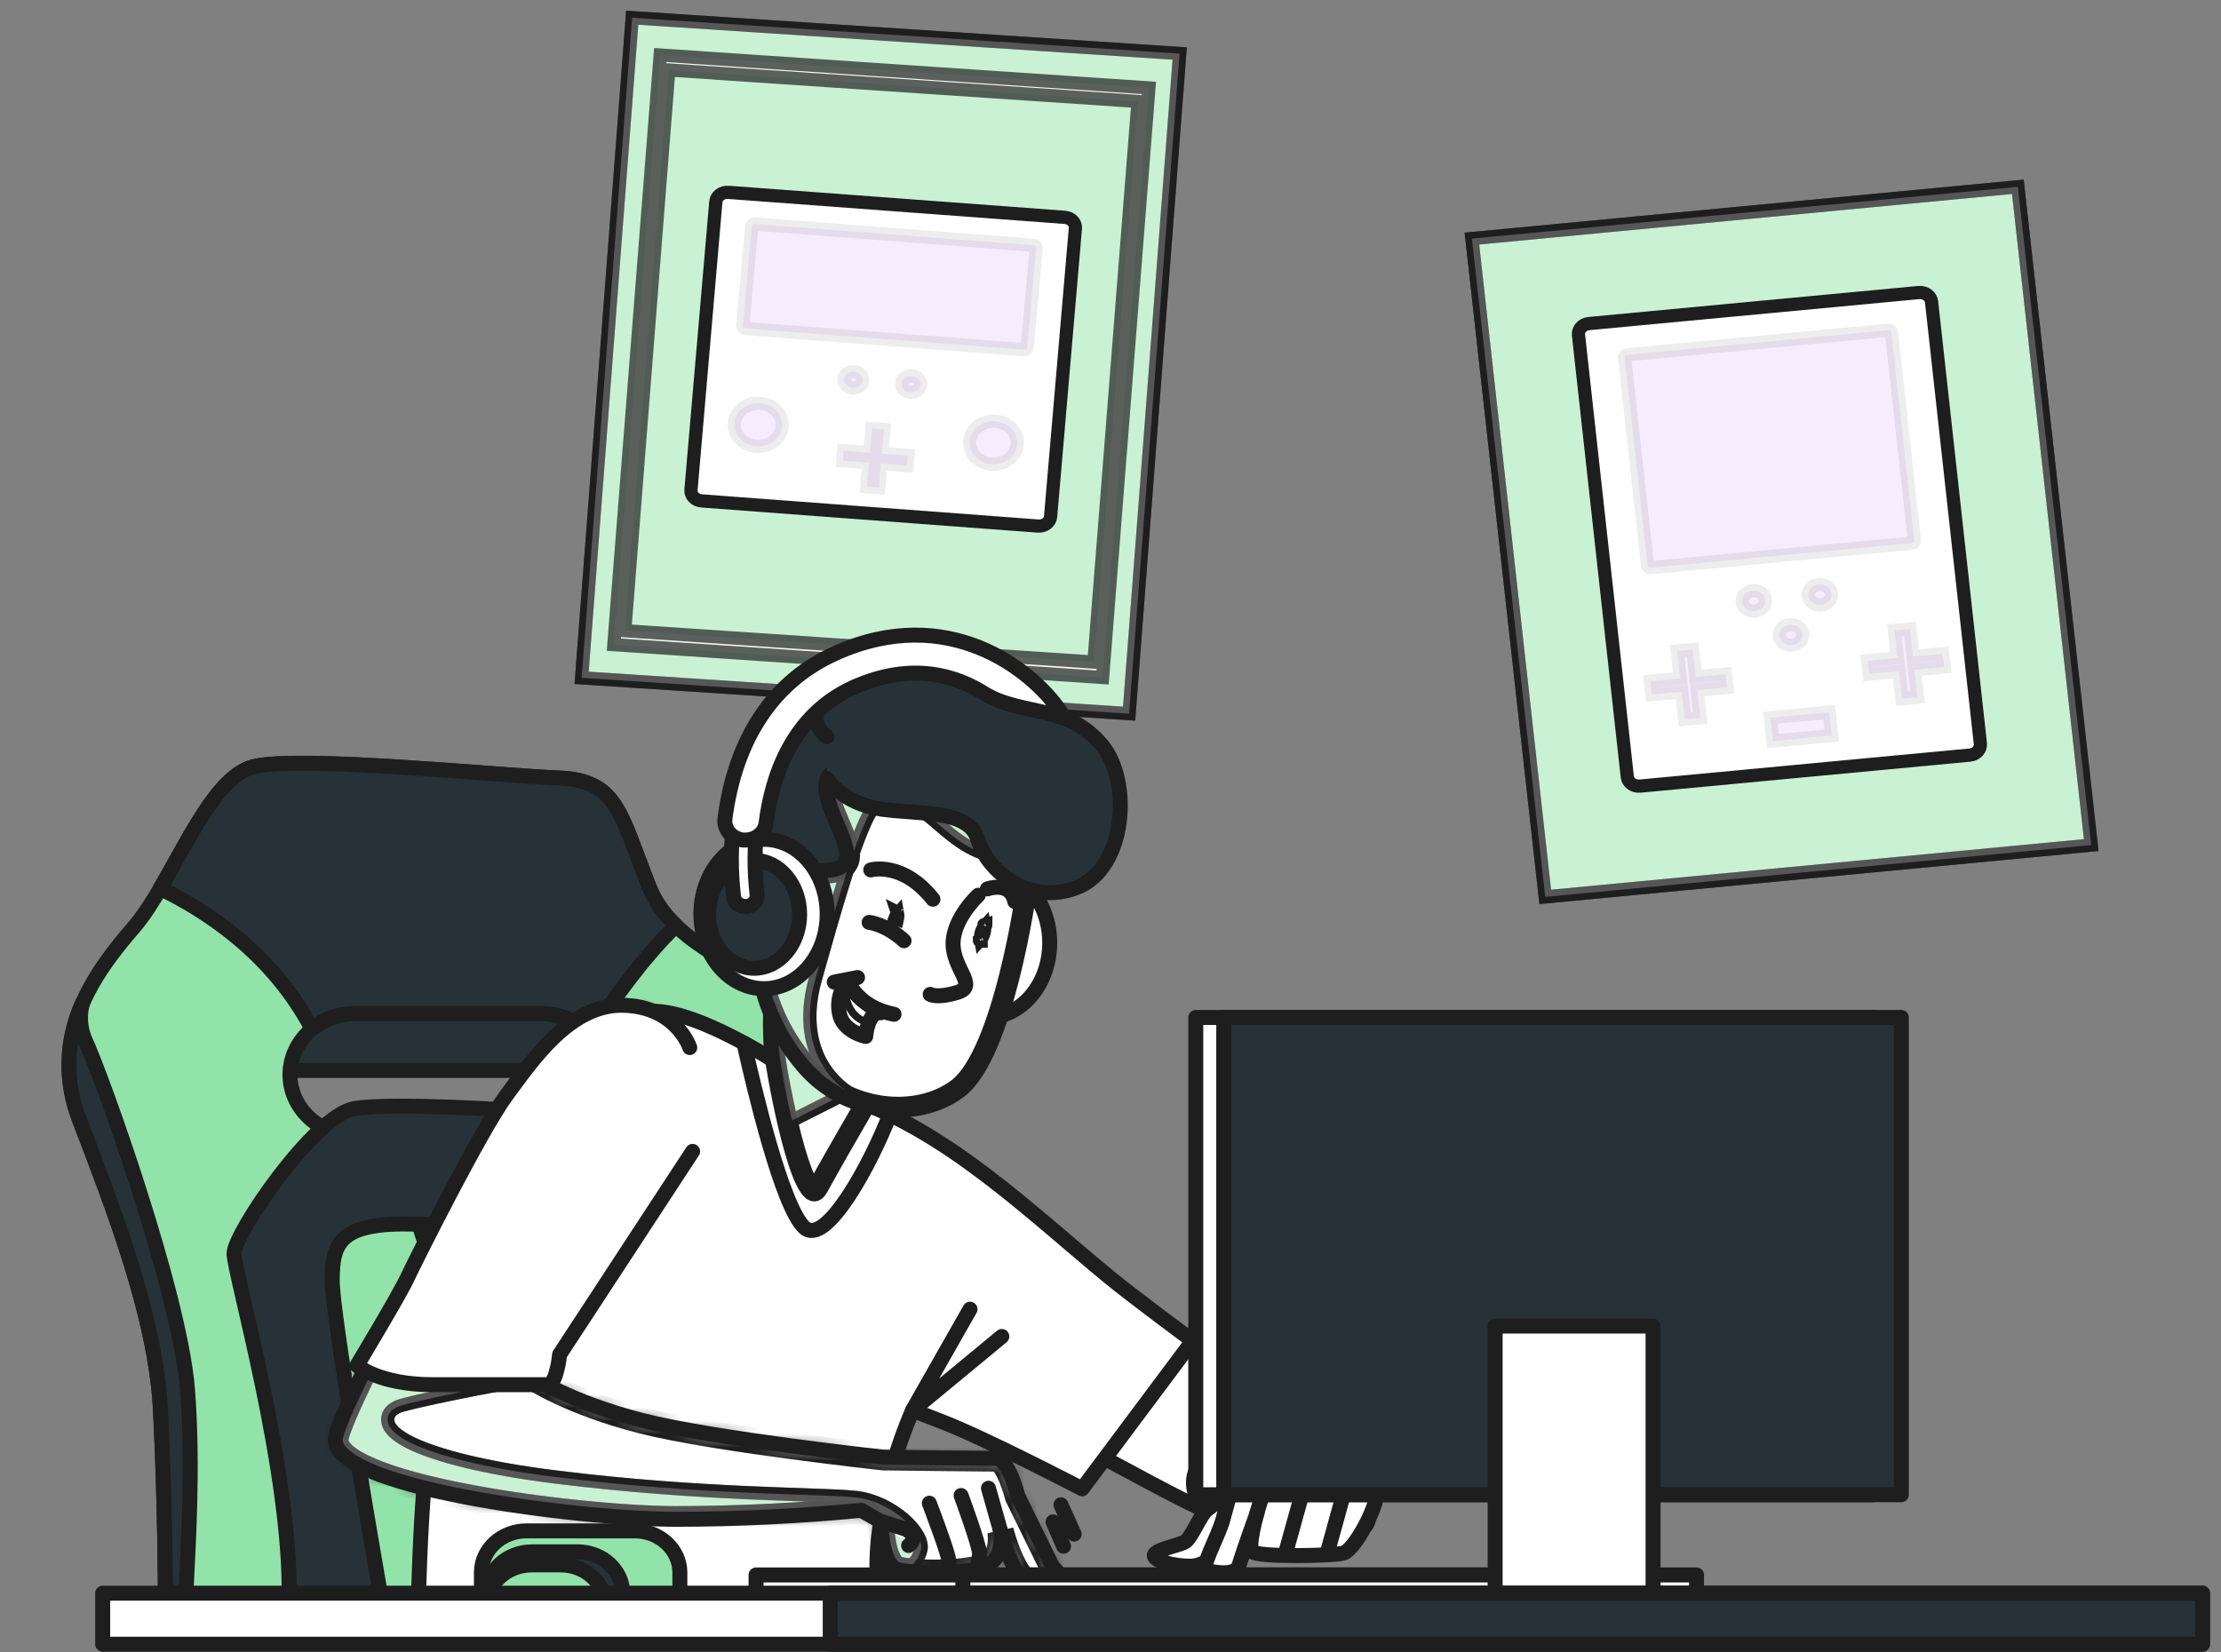<svg width="168" height="125" viewBox="0 0 168 125" fill="none" xmlns="http://www.w3.org/2000/svg">
<rect x="0" y="0" width="168" height="125" fill="#808080" stroke="none"/>
<path d="M20.074 80.991H39.429C39.429 80.991 45.069 81.673 42.739 86.762H47.874C48.681 85.729 49.203 84.529 49.395 83.268C49.587 82.007 49.443 80.721 48.976 79.522C47.396 75.337 42.111 74.546 42.111 74.546H21.654C21.654 74.546 16.622 76.467 20.074 80.991Z" fill="#263238" stroke="#1E1E1E" stroke-width="1.133" stroke-linecap="round" stroke-linejoin="round"/>
<path d="M64.131 105.988C62.089 100.155 59.115 95.704 59.858 89.194C60.174 86.441 61.438 83.766 61.552 81.006C61.825 73.453 51.626 73.525 49.09 67.088C46.862 61.434 46.677 59.035 42.221 58.864C37.766 58.692 22.725 57.15 19.197 58.007C15.67 58.864 13.067 66.756 10.113 70.172C7.158 73.588 3.615 78.4 6.028 84.754C8.442 91.107 11.78 99.474 12.139 106.673C12.498 113.873 12.51 120.723 12.51 120.723H65.802C65.802 120.723 66.174 111.814 64.131 105.988ZM40.922 85.938H26.809C25.503 85.904 24.264 85.402 23.353 84.538C22.443 83.674 21.933 82.516 21.933 81.31C21.933 80.105 22.443 78.947 23.353 78.083C24.264 77.219 25.503 76.716 26.809 76.683H40.922C42.227 76.716 43.467 77.219 44.378 78.083C45.288 78.947 45.797 80.105 45.797 81.31C45.797 82.516 45.288 83.674 44.378 84.538C43.467 85.402 42.227 85.904 40.922 85.938Z" fill="#92E3A9" stroke="#1E1E1E" stroke-width="1.133" stroke-linecap="round" stroke-linejoin="round"/>
<path d="M12.115 67.219C15.552 68.874 20.576 72.115 23.57 77.791C24.473 77.075 25.623 76.681 26.813 76.679H40.926C41.617 76.68 42.301 76.814 42.933 77.071C43.566 77.329 44.133 77.706 44.599 78.177L44.706 78.243C46.286 75.746 48.557 72.549 51.133 70.033C50.234 69.195 49.539 68.189 49.094 67.084C46.867 61.43 46.681 59.031 42.225 58.86C37.77 58.689 22.729 57.147 19.201 58.003C16.484 58.663 14.319 63.475 12.115 67.219Z" fill="#263238" stroke="#1E1E1E" stroke-width="1.133" stroke-linecap="round" stroke-linejoin="round"/>
<path d="M21.864 120.894H60.841C60.561 117.639 59.878 109.958 59.301 105.474C58.558 99.641 58.187 95.876 56.331 94.173C54.474 92.471 42.779 84.396 39.429 84.053C39.429 84.053 29.771 83.368 26.789 83.882C23.807 84.396 17.704 93.306 17.704 94.848C17.704 96.309 22.049 111.307 21.864 120.894Z" fill="#263238" stroke="#1E1E1E" stroke-width="1.133" stroke-linecap="round" stroke-linejoin="round"/>
<path d="M14.181 105.131C13.624 97.932 7.684 81.312 6.384 78.571C6.047 77.701 5.999 76.758 6.246 75.862C4.952 78.687 4.869 81.86 6.013 84.739C8.426 91.078 11.768 99.474 12.139 106.673C12.51 113.873 12.51 120.723 12.51 120.723H14.055C14.217 117.139 14.643 111.084 14.181 105.131Z" fill="#263238" stroke="#1E1E1E" stroke-width="1.133" stroke-linecap="round" stroke-linejoin="round"/>
<path d="M46.677 94.505C44.449 91.25 37.197 92.792 31.45 92.62C25.703 92.449 25.13 93.991 25.13 96.904C25.13 99.379 27.947 115.834 28.792 120.723H52.464C52.464 111.154 48.802 97.611 46.677 94.505Z" fill="#92E3A9" stroke="#1E1E1E" stroke-width="1.133" stroke-linecap="round" stroke-linejoin="round"/>
<path d="M39.117 92.412C36.708 92.456 34.077 92.679 31.687 92.628C32.702 95.661 36.672 108.245 37.016 120.723H44.473C44.09 115.029 42.858 102.521 39.117 92.412Z" fill="white" stroke="#1E1E1E" stroke-width="1.133" stroke-linecap="round" stroke-linejoin="round"/>
<path d="M47.826 1.339L89.238 4.046L85.407 53.99L43.994 51.284L47.826 1.339Z" fill="#92E3A9" stroke="#1E1E1E"/>
<path opacity="0.5" d="M43.995 51.287L47.814 1.342L89.226 4.056L85.407 54.002L43.995 51.287Z" fill="white" stroke="#1E1E1E"/>
<path d="M53.07 37.899L53.069 37.899C52.949 37.891 52.833 37.86 52.728 37.81C52.623 37.761 52.533 37.694 52.46 37.615C52.388 37.537 52.335 37.448 52.303 37.355C52.27 37.263 52.258 37.166 52.267 37.071L52.267 37.07L54.147 15.264C54.147 15.264 54.147 15.264 54.147 15.263C54.163 15.072 54.262 14.885 54.437 14.747C54.614 14.608 54.849 14.535 55.093 14.552C55.094 14.553 55.094 14.553 55.094 14.553L80.542 16.444L80.542 16.444C80.786 16.462 81.003 16.569 81.15 16.727C81.296 16.885 81.361 17.08 81.345 17.27C81.345 17.27 81.345 17.27 81.345 17.271L79.469 39.084L79.469 39.087C79.461 39.183 79.433 39.278 79.384 39.367C79.335 39.456 79.266 39.538 79.179 39.607C79.091 39.676 78.988 39.73 78.874 39.764C78.76 39.798 78.639 39.811 78.519 39.802L53.07 37.899Z" fill="white" stroke="#1E1E1E"/>
<path opacity="0.08" d="M68.371 29.447C68.284 29.352 68.233 29.24 68.218 29.127C68.203 29.005 68.23 28.88 68.3 28.767C68.371 28.654 68.484 28.557 68.63 28.499C68.775 28.44 68.939 28.426 69.096 28.46C69.253 28.493 69.388 28.571 69.483 28.675C69.578 28.778 69.629 28.9 69.638 29.023C69.647 29.145 69.613 29.27 69.536 29.381C69.459 29.492 69.339 29.584 69.191 29.636C69.042 29.688 68.877 29.694 68.722 29.654C68.58 29.616 68.459 29.542 68.371 29.447Z" fill="#851FEC" stroke="#1E1E1E"/>
<path opacity="0.08" d="M63.838 28.807L63.838 28.805C63.822 28.683 63.849 28.557 63.919 28.445C63.99 28.331 64.103 28.234 64.248 28.175C64.394 28.117 64.558 28.103 64.715 28.136C64.872 28.17 65.007 28.248 65.102 28.352C65.197 28.455 65.249 28.577 65.257 28.7C65.266 28.822 65.232 28.948 65.155 29.058C65.077 29.169 64.957 29.261 64.808 29.313C64.659 29.365 64.493 29.371 64.339 29.33L64.338 29.33C64.197 29.292 64.076 29.219 63.989 29.124C63.902 29.03 63.852 28.919 63.838 28.807Z" fill="#851FEC" stroke="#1E1E1E"/>
<path opacity="0.08" d="M55.555 32.327C55.511 31.989 55.586 31.644 55.774 31.343C55.962 31.041 56.255 30.795 56.616 30.649C56.977 30.504 57.382 30.469 57.769 30.551C58.155 30.633 58.496 30.827 58.745 31.096C58.993 31.364 59.135 31.693 59.16 32.033C59.185 32.372 59.092 32.713 58.887 33.007C58.682 33.301 58.375 33.534 58.006 33.663C57.636 33.791 57.23 33.808 56.849 33.708C56.498 33.615 56.191 33.431 55.963 33.184C55.735 32.937 55.595 32.638 55.555 32.327Z" fill="#851FEC" stroke="#1E1E1E"/>
<path opacity="0.08" d="M73.349 33.679C73.306 33.342 73.382 32.999 73.569 32.699C73.756 32.397 74.049 32.153 74.409 32.008C74.769 31.862 75.173 31.828 75.559 31.91C75.945 31.992 76.285 32.185 76.532 32.453C76.78 32.721 76.922 33.049 76.947 33.388C76.972 33.726 76.879 34.066 76.675 34.359C76.471 34.653 76.165 34.885 75.797 35.014C75.428 35.143 75.023 35.159 74.643 35.06C74.293 34.968 73.986 34.783 73.757 34.536C73.529 34.289 73.389 33.99 73.349 33.679Z" fill="#851FEC" stroke="#1E1E1E"/>
<path opacity="0.08" d="M66.86 32.495L66.746 33.813L66.702 34.317L67.207 34.354L68.674 34.463L68.609 35.224L67.127 35.114L66.635 35.078L66.592 35.57L66.477 36.898L65.57 36.831L65.684 35.514L65.728 35.009L65.223 34.972L63.757 34.864L63.822 34.103L65.304 34.212L65.796 34.249L65.838 33.757L65.954 32.429L66.86 32.495Z" fill="#851FEC" stroke="#1E1E1E"/>
<path opacity="0.08" d="M77.458 26.456L77.457 26.456L56.42 24.86L56.418 24.86C56.34 24.854 56.277 24.821 56.238 24.78C56.202 24.741 56.189 24.7 56.19 24.664L56.86 17.142L56.86 17.142L56.861 17.14C56.864 17.101 56.884 17.056 56.931 17.017C56.979 16.978 57.047 16.953 57.123 16.955L78.151 18.555L78.151 18.555L78.156 18.555C78.233 18.561 78.296 18.593 78.334 18.634C78.371 18.672 78.383 18.713 78.382 18.749L77.696 26.312C77.692 26.341 77.674 26.377 77.633 26.408C77.589 26.441 77.526 26.462 77.458 26.456Z" fill="#851FEC" stroke="#1E1E1E"/>
<path opacity="0.7" d="M82.252 50.063L82.745 50.096L82.784 49.603L86.043 8.18L86.082 7.676L85.578 7.642L51.083 5.327L50.59 5.294L50.551 5.787L47.297 47.217L47.257 47.721L47.761 47.755L82.252 50.063ZM49.937 4.164L86.906 6.652L83.402 51.259L46.433 48.775L49.937 4.164Z" fill="white" stroke="#1E1E1E"/>
<path d="M111.336 18.052L152.634 14.133L158.183 63.941L116.884 67.859L111.336 18.052Z" fill="#92E3A9" stroke="#1E1E1E"/>
<path opacity="0.5" d="M111.336 18.052L152.634 14.133L158.183 63.941L116.884 67.859L111.336 18.052Z" fill="white" stroke="#1E1E1E"/>
<path d="M120.198 24.48L145.134 22.134C145.661 22.084 146.062 22.436 146.106 22.83L149.799 56.268C149.842 56.662 149.526 57.081 149 57.131L124.063 59.477C123.536 59.526 123.135 59.175 123.091 58.78L119.398 25.343C119.355 24.948 119.671 24.529 120.198 24.48Z" fill="white" stroke="#1E1E1E"/>
<path opacity="0.08" d="M136.814 45.21C136.764 45.059 136.768 44.897 136.826 44.747C136.884 44.596 136.997 44.459 137.156 44.361C137.314 44.262 137.508 44.212 137.706 44.22C137.905 44.229 138.091 44.297 138.237 44.407C138.382 44.517 138.479 44.662 138.52 44.816C138.562 44.969 138.55 45.131 138.483 45.279C138.416 45.428 138.295 45.561 138.13 45.653C137.965 45.744 137.769 45.785 137.572 45.767C137.39 45.75 137.222 45.684 137.088 45.582C136.954 45.481 136.861 45.35 136.814 45.21Z" fill="#851FEC" stroke="#1E1E1E"/>
<path opacity="0.08" d="M132.091 46.053C131.957 45.952 131.865 45.821 131.818 45.681C131.768 45.529 131.772 45.368 131.829 45.218C131.888 45.066 132 44.929 132.159 44.831C132.318 44.733 132.511 44.682 132.71 44.691C132.908 44.7 133.094 44.767 133.24 44.878C133.386 44.988 133.482 45.133 133.524 45.286C133.565 45.44 133.553 45.601 133.486 45.749C133.419 45.899 133.298 46.032 133.133 46.123C132.968 46.214 132.772 46.255 132.574 46.237C132.393 46.22 132.225 46.154 132.091 46.053Z" fill="#851FEC" stroke="#1E1E1E"/>
<path opacity="0.08" d="M134.626 48.255C134.576 48.103 134.58 47.941 134.638 47.791C134.696 47.64 134.809 47.502 134.967 47.404C135.126 47.306 135.32 47.255 135.518 47.264C135.717 47.273 135.903 47.341 136.049 47.451C136.194 47.561 136.291 47.706 136.332 47.86C136.374 48.013 136.361 48.175 136.295 48.323C136.228 48.472 136.107 48.605 135.942 48.696C135.777 48.788 135.58 48.829 135.382 48.811C135.201 48.794 135.033 48.729 134.899 48.627C134.765 48.526 134.673 48.395 134.626 48.255Z" fill="#851FEC" stroke="#1E1E1E"/>
<path opacity="0.08" d="M147.063 50.47L145.319 50.634L144.813 50.681L144.868 51.186L145.042 52.759L143.865 52.87L143.69 51.281L143.636 50.792L143.146 50.838L141.385 51.003L141.273 49.992L143.018 49.829L143.524 49.781L143.469 49.276L143.295 47.703L144.472 47.593L144.647 49.181L144.701 49.67L145.191 49.624L146.95 49.459L147.063 50.47Z" fill="#851FEC" stroke="#1E1E1E"/>
<path opacity="0.08" d="M130.633 52.016L128.887 52.179L128.381 52.227L128.437 52.732L128.61 54.305L127.433 54.416L127.258 52.827L127.204 52.338L126.715 52.384L124.953 52.549L124.841 51.538L126.587 51.374L127.093 51.327L127.037 50.822L126.864 49.252L128.041 49.142L128.216 50.727L128.27 51.216L128.759 51.17L130.521 51.005L130.633 52.016Z" fill="#851FEC" stroke="#1E1E1E"/>
<path opacity="0.08" d="M123.087 26.844L142.825 24.987C142.985 24.972 143.059 25.077 143.065 25.133L144.807 40.905C144.813 40.961 144.764 41.078 144.604 41.093L124.866 42.949C124.706 42.964 124.632 42.859 124.626 42.803L122.884 27.031C122.878 26.975 122.927 26.859 123.087 26.844Z" fill="#851FEC" stroke="#1E1E1E"/>
<path opacity="0.08" d="M133.914 54.306L138.365 53.887L138.56 55.653L134.109 56.072L133.914 54.306Z" fill="#851FEC" stroke="#1E1E1E"/>
<path d="M73.473 89.281C73.473 89.281 75.183 89.985 76.894 92.792C78.604 95.599 102.698 108.223 103.082 111.748C103.465 115.273 104.764 115.802 99.819 116.487C94.874 117.172 87.926 112.477 79.556 108.248C71.186 104.02 67.197 104.381 67.197 104.381L73.473 89.281Z" fill="white" stroke="#1E1E1E" stroke-width="1.133" stroke-linecap="round" stroke-linejoin="round"/>
<path d="M98.101 107.931C98.101 107.931 92.776 108.565 90.888 110.625C89 112.685 91.911 115.904 93.716 116.513C95.522 117.121 101.02 116.647 102.564 113.961C104.109 111.274 102.908 110.632 100.846 109.222" fill="white"/>
<path d="M98.101 107.931C98.101 107.931 92.776 108.565 90.888 110.625C89 112.685 91.911 115.904 93.716 116.513C95.522 117.121 101.02 116.647 102.564 113.961C104.109 111.274 102.908 110.632 100.846 109.222" stroke="#1E1E1E" stroke-width="1.133" stroke-linecap="round" stroke-linejoin="round"/>
<path d="M93.673 112.503C93.673 112.503 91.698 113.884 91.244 114.271C90.79 114.657 90.122 116.341 89.664 116.64C89.206 116.939 87.515 117.201 87.326 117.632C87.136 118.062 88.823 118.539 90.13 118.496C91.437 118.452 92.464 117.037 93.724 116.513C94.541 116.192 95.41 116.003 96.296 115.951C96.296 115.951 97.461 113.582 96.995 112.634C96.529 111.686 94.728 111.814 93.673 112.503Z" fill="white" stroke="#1E1E1E" stroke-width="1.133" stroke-linecap="round" stroke-linejoin="round"/>
<path d="M98.358 109.958C97.941 109.889 97.514 109.889 97.097 109.958C96.086 110.091 95.085 110.288 94.103 110.549C93.618 110.775 92.867 113.622 92.504 114.967C92.14 116.312 90.699 118.736 91.319 118.849C91.939 118.962 93.468 119.279 93.728 118.415C94.151 117.037 95.087 114.475 95.087 114.475C95.087 114.475 94.356 116.943 94.72 117.391C95.083 117.839 100.917 117.726 101.648 117.5C102.379 117.274 104.077 114.362 104.199 112.79C104.29 111.453 100.194 110.282 98.358 109.958Z" fill="white" stroke="#1E1E1E" stroke-width="1.133" stroke-linecap="round" stroke-linejoin="round"/>
<path d="M97.22 117.588L98.717 112.2" stroke="#1E1E1E" stroke-width="1.133" stroke-linecap="round" stroke-linejoin="round"/>
<path d="M100.396 117.504L101.798 112.419" stroke="#1E1E1E" stroke-width="1.133" stroke-linecap="round" stroke-linejoin="round"/>
<path d="M95.075 114.467L95.818 112.029" stroke="#1E1E1E" stroke-width="1.133" stroke-linecap="round" stroke-linejoin="round"/>
<path d="M83.933 96.652C78.047 91.826 71.431 85.297 63.808 82.953C61.839 82.368 60.014 81.433 58.436 80.2C58.436 80.2 53.076 76.693 49.683 76.522C45.8 76.322 42.802 80.113 40.993 82.832C32.951 94.961 31.908 108.988 31.6 122.932H67.197C67.197 122.932 65.127 119.976 67.386 111.46C67.812 109.841 68.362 108.251 69.029 106.703C69.689 106.965 70.416 107.246 71.19 107.541C74.421 108.77 81.855 112.645 81.855 112.645L90.217 101.45C90.217 101.45 85.643 98.059 83.933 96.652Z" fill="white" stroke="#1E1E1E" stroke-width="1.133" stroke-linecap="round" stroke-linejoin="round"/>
<mask id="path-37-inside-1_370_23138" fill="white">
<path d="M51.46 78.811C50.418 77.094 48.15 75.326 44.599 77.215C40.002 79.657 26.331 104.851 25.391 108.675C24.451 112.499 43.655 114.952 51.188 114.952C55.852 114.944 60.512 114.717 65.151 114.271L66.632 115.124C66.632 115.124 66.632 118.426 67.951 118.769C69.27 119.112 73.414 119.134 74.729 118.423C76.045 117.712 75.673 115.816 75.673 115.816C75.673 115.816 76.613 119.64 78.118 119.987C78.617 120.106 79.14 120.114 79.643 120.008C79.761 119.982 79.87 119.928 79.959 119.851C80.048 119.775 80.114 119.678 80.15 119.571C80.187 119.463 80.192 119.349 80.166 119.239C80.14 119.129 80.084 119.028 80.002 118.944L79.607 118.51L77.004 113.21C77.004 113.21 76.285 110.344 75.345 110.344C74.405 110.344 66.837 110.253 66.837 110.253C66.837 110.253 54.032 108.864 48.569 107.472C43.106 106.079 40.219 104.136 40.219 104.136L50.694 88.366"/>
</mask>
<path d="M51.46 78.811C50.418 77.094 48.15 75.326 44.599 77.215C40.002 79.657 26.331 104.851 25.391 108.675C24.451 112.499 43.655 114.952 51.188 114.952C55.852 114.944 60.512 114.717 65.151 114.271L66.632 115.124C66.632 115.124 66.632 118.426 67.951 118.769C69.27 119.112 73.414 119.134 74.729 118.423C76.045 117.712 75.673 115.816 75.673 115.816C75.673 115.816 76.613 119.64 78.118 119.987C78.617 120.106 79.14 120.114 79.643 120.008C79.761 119.982 79.87 119.928 79.959 119.851C80.048 119.775 80.114 119.678 80.15 119.571C80.187 119.463 80.192 119.349 80.166 119.239C80.14 119.129 80.084 119.028 80.002 118.944L79.607 118.51L77.004 113.21C77.004 113.21 76.285 110.344 75.345 110.344C74.405 110.344 66.837 110.253 66.837 110.253C66.837 110.253 54.032 108.864 48.569 107.472C43.106 106.079 40.219 104.136 40.219 104.136L50.694 88.366" fill="white"/>
<path d="M44.599 77.215L45.069 78.098L45.069 78.098L44.599 77.215ZM51.188 114.952L51.188 115.952L51.19 115.952L51.188 114.952ZM65.151 114.271L65.65 113.404L65.373 113.245L65.055 113.275L65.151 114.271ZM66.632 115.124L67.632 115.124L67.632 114.546L67.131 114.257L66.632 115.124ZM75.673 115.816L76.644 115.578L74.692 116.008L75.673 115.816ZM78.118 119.987L78.352 119.014L78.343 119.012L78.118 119.987ZM79.643 120.008L79.848 120.987L79.859 120.985L79.643 120.008ZM80.002 118.944L79.263 119.617L79.274 119.629L79.285 119.641L80.002 118.944ZM79.607 118.51L78.71 118.951L78.772 119.078L78.868 119.183L79.607 118.51ZM77.004 113.21L76.034 113.453L76.06 113.556L76.107 113.651L77.004 113.21ZM66.837 110.253L66.73 111.247L66.777 111.253L66.825 111.253L66.837 110.253ZM40.219 104.136L39.386 103.583L38.836 104.411L39.661 104.966L40.219 104.136ZM52.315 78.292C51.715 77.305 50.731 76.244 49.316 75.723C47.866 75.188 46.114 75.277 44.13 76.332L45.069 78.098C46.636 77.264 47.793 77.293 48.625 77.599C49.492 77.919 50.163 78.601 50.606 79.331L52.315 78.292ZM44.13 76.332C43.383 76.728 42.566 77.51 41.741 78.452C40.892 79.419 39.955 80.65 38.972 82.048C37.007 84.846 34.821 88.371 32.759 91.925C30.695 95.481 28.745 99.082 27.25 102.038C26.503 103.516 25.866 104.839 25.384 105.918C24.913 106.974 24.561 107.861 24.42 108.436L26.362 108.914C26.456 108.533 26.737 107.796 27.211 106.733C27.675 105.693 28.296 104.401 29.035 102.941C30.511 100.021 32.443 96.454 34.489 92.929C36.536 89.401 38.689 85.93 40.609 83.198C41.569 81.831 42.461 80.663 43.244 79.77C44.05 78.852 44.666 78.312 45.069 78.098L44.13 76.332ZM24.42 108.436C24.185 109.394 24.637 110.195 25.227 110.763C25.805 111.319 26.637 111.786 27.571 112.188C29.457 112.998 32.088 113.68 34.922 114.229C40.602 115.331 47.35 115.952 51.188 115.952V113.952C47.493 113.952 40.873 113.347 35.303 112.266C32.511 111.724 30.047 111.075 28.361 110.35C27.509 109.984 26.936 109.632 26.614 109.322C26.459 109.172 26.395 109.064 26.372 109.005C26.354 108.961 26.356 108.94 26.362 108.914L24.42 108.436ZM51.19 115.952C55.885 115.944 60.577 115.715 65.246 115.266L65.055 113.275C60.448 113.718 55.819 113.944 51.186 113.952L51.19 115.952ZM64.652 115.137L66.133 115.99L67.131 114.257L65.65 113.404L64.652 115.137ZM66.632 115.124C65.632 115.124 65.632 115.124 65.632 115.124C65.632 115.124 65.632 115.124 65.632 115.125C65.632 115.125 65.632 115.125 65.632 115.126C65.632 115.127 65.632 115.128 65.632 115.129C65.632 115.132 65.632 115.135 65.632 115.14C65.632 115.148 65.632 115.16 65.632 115.174C65.633 115.203 65.633 115.244 65.635 115.294C65.638 115.396 65.644 115.539 65.655 115.71C65.677 116.05 65.722 116.517 65.814 117.004C65.905 117.481 66.051 118.034 66.301 118.515C66.543 118.982 66.971 119.548 67.7 119.737L68.203 117.801C68.272 117.819 68.205 117.844 68.076 117.595C67.955 117.36 67.854 117.023 67.779 116.631C67.707 116.25 67.669 115.87 67.65 115.58C67.641 115.436 67.636 115.318 67.634 115.238C67.633 115.198 67.632 115.167 67.632 115.148C67.632 115.138 67.632 115.131 67.632 115.127C67.632 115.125 67.632 115.123 67.632 115.123C67.632 115.123 67.632 115.122 67.632 115.123C67.632 115.123 67.632 115.123 67.632 115.123C67.632 115.123 67.632 115.123 67.632 115.123C67.632 115.123 67.632 115.124 66.632 115.124ZM67.7 119.737C68.502 119.945 69.984 120.032 71.371 119.991C72.082 119.969 72.808 119.914 73.455 119.813C74.075 119.716 74.72 119.564 75.205 119.302L74.254 117.543C74.081 117.637 73.715 117.748 73.147 117.837C72.605 117.921 71.966 117.972 71.312 117.991C69.969 118.031 68.72 117.935 68.203 117.801L67.7 119.737ZM75.205 119.302C76.27 118.727 76.596 117.689 76.686 116.979C76.733 116.613 76.726 116.283 76.708 116.048C76.699 115.929 76.687 115.83 76.677 115.758C76.671 115.722 76.667 115.692 76.663 115.67C76.661 115.658 76.659 115.649 76.658 115.641C76.657 115.637 76.656 115.634 76.656 115.631C76.656 115.63 76.656 115.628 76.655 115.627C76.655 115.627 76.655 115.626 76.655 115.626C76.655 115.625 76.655 115.625 76.655 115.625C76.655 115.624 76.655 115.624 75.673 115.816C74.692 116.008 74.692 116.008 74.692 116.008C74.692 116.008 74.692 116.007 74.692 116.007C74.692 116.007 74.692 116.006 74.691 116.006C74.691 116.005 74.691 116.005 74.691 116.004C74.691 116.003 74.691 116.002 74.691 116.002C74.691 116.002 74.691 116.003 74.691 116.006C74.692 116.011 74.694 116.023 74.697 116.04C74.701 116.074 74.708 116.129 74.714 116.199C74.724 116.341 74.728 116.53 74.703 116.727C74.65 117.142 74.504 117.408 74.254 117.543L75.205 119.302ZM75.673 115.816C74.702 116.055 74.702 116.055 74.702 116.055C74.702 116.055 74.702 116.056 74.702 116.056C74.703 116.056 74.703 116.057 74.703 116.057C74.703 116.058 74.703 116.059 74.704 116.06C74.704 116.063 74.705 116.067 74.706 116.071C74.709 116.081 74.712 116.093 74.716 116.109C74.724 116.141 74.736 116.187 74.752 116.244C74.783 116.358 74.828 116.519 74.888 116.712C75.006 117.097 75.181 117.621 75.411 118.161C75.637 118.695 75.931 119.285 76.296 119.782C76.642 120.251 77.165 120.793 77.894 120.961L78.343 119.012C78.32 119.007 78.161 118.941 77.907 118.596C77.672 118.278 77.449 117.847 77.252 117.382C77.058 116.923 76.905 116.469 76.8 116.126C76.747 115.955 76.708 115.815 76.681 115.719C76.668 115.67 76.659 115.633 76.653 115.609C76.649 115.597 76.647 115.588 76.646 115.583C76.645 115.58 76.645 115.579 76.644 115.578C76.644 115.577 76.644 115.577 76.644 115.577C76.644 115.577 76.644 115.577 76.644 115.577C76.644 115.577 76.644 115.577 76.644 115.577C76.644 115.577 76.644 115.578 75.673 115.816ZM77.885 120.959C78.528 121.113 79.201 121.123 79.848 120.987L79.438 119.03C79.08 119.105 78.707 119.1 78.352 119.014L77.885 120.959ZM79.859 120.985C80.134 120.924 80.394 120.797 80.613 120.608L79.306 119.094C79.347 119.059 79.389 119.04 79.427 119.032L79.859 120.985ZM80.613 120.608C80.832 120.419 81.002 120.174 81.098 119.89L79.203 119.251C79.226 119.182 79.265 119.13 79.306 119.094L80.613 120.608ZM81.098 119.89C81.194 119.607 81.208 119.302 81.139 119.009L79.193 119.469C79.176 119.396 79.18 119.32 79.203 119.251L81.098 119.89ZM81.139 119.009C81.07 118.717 80.922 118.456 80.719 118.247L79.285 119.641C79.245 119.6 79.21 119.542 79.193 119.469L81.139 119.009ZM80.742 118.271L80.347 117.837L78.868 119.183L79.263 119.617L80.742 118.271ZM80.505 118.069L77.902 112.769L76.107 113.651L78.71 118.951L80.505 118.069ZM77.004 113.21C77.974 112.966 77.974 112.966 77.974 112.966C77.974 112.966 77.974 112.966 77.974 112.966C77.974 112.965 77.974 112.965 77.974 112.965C77.974 112.964 77.974 112.963 77.973 112.962C77.973 112.96 77.972 112.957 77.971 112.953C77.969 112.946 77.967 112.937 77.963 112.924C77.957 112.9 77.948 112.865 77.936 112.822C77.912 112.736 77.878 112.615 77.834 112.47C77.746 112.183 77.616 111.792 77.451 111.394C77.29 111.007 77.076 110.561 76.804 110.196C76.574 109.886 76.091 109.344 75.345 109.344V111.344C75.07 111.344 75.029 111.161 75.199 111.389C75.326 111.56 75.467 111.831 75.604 112.16C75.736 112.479 75.845 112.804 75.921 113.054C75.959 113.178 75.988 113.281 76.007 113.351C76.017 113.386 76.024 113.413 76.029 113.431C76.031 113.44 76.033 113.446 76.034 113.45C76.034 113.452 76.034 113.453 76.034 113.453C76.035 113.454 76.035 113.454 76.035 113.454C76.035 113.454 76.035 113.454 76.035 113.454C76.035 113.453 76.034 113.453 76.034 113.453C76.034 113.453 76.034 113.453 77.004 113.21ZM75.345 109.344C74.883 109.344 72.764 109.322 70.75 109.299C69.746 109.288 68.77 109.276 68.046 109.268C67.684 109.263 67.385 109.26 67.176 109.257C67.072 109.256 66.99 109.255 66.935 109.254C66.907 109.254 66.885 109.254 66.871 109.254C66.864 109.254 66.859 109.253 66.855 109.253C66.853 109.253 66.852 109.253 66.851 109.253C66.85 109.253 66.85 109.253 66.85 109.253C66.85 109.253 66.85 109.253 66.85 109.253C66.849 109.253 66.849 109.253 66.837 110.253C66.825 111.253 66.825 111.253 66.825 111.253C66.826 111.253 66.826 111.253 66.826 111.253C66.826 111.253 66.826 111.253 66.827 111.253C66.828 111.253 66.829 111.253 66.831 111.253C66.835 111.253 66.84 111.253 66.847 111.253C66.861 111.254 66.883 111.254 66.911 111.254C66.966 111.255 67.048 111.256 67.152 111.257C67.361 111.26 67.661 111.263 68.023 111.267C68.747 111.276 69.723 111.287 70.728 111.299C72.733 111.322 74.868 111.344 75.345 111.344V109.344ZM66.837 110.253C66.945 109.259 66.945 109.259 66.945 109.259C66.945 109.259 66.945 109.259 66.945 109.259C66.944 109.259 66.944 109.259 66.943 109.259C66.942 109.259 66.939 109.258 66.936 109.258C66.93 109.258 66.921 109.257 66.909 109.255C66.885 109.253 66.849 109.249 66.802 109.243C66.708 109.233 66.568 109.217 66.388 109.197C66.029 109.157 65.51 109.097 64.868 109.021C63.586 108.87 61.82 108.653 59.885 108.394C55.994 107.872 51.483 107.183 48.816 106.503L48.322 108.441C51.118 109.154 55.741 109.855 59.619 110.376C61.567 110.637 63.344 110.855 64.634 111.008C65.279 111.084 65.802 111.144 66.164 111.185C66.346 111.205 66.487 111.221 66.582 111.231C66.63 111.237 66.667 111.241 66.692 111.243C66.704 111.245 66.713 111.246 66.72 111.246C66.723 111.247 66.725 111.247 66.727 111.247C66.728 111.247 66.728 111.247 66.729 111.247C66.729 111.247 66.729 111.247 66.729 111.247C66.729 111.247 66.73 111.247 66.837 110.253ZM48.816 106.503C46.152 105.824 44.124 105.012 42.771 104.377C42.094 104.059 41.586 103.785 41.252 103.594C41.086 103.498 40.962 103.423 40.883 103.374C40.843 103.349 40.814 103.331 40.797 103.319C40.788 103.314 40.782 103.31 40.779 103.307C40.777 103.306 40.776 103.306 40.776 103.306C40.776 103.306 40.776 103.306 40.776 103.306C40.776 103.306 40.776 103.306 40.776 103.306C40.777 103.306 40.777 103.306 40.777 103.306C40.777 103.306 40.777 103.307 40.219 104.136C39.661 104.966 39.661 104.966 39.661 104.966C39.661 104.966 39.661 104.966 39.662 104.967C39.662 104.967 39.663 104.967 39.663 104.967C39.664 104.968 39.665 104.969 39.666 104.97C39.669 104.971 39.672 104.974 39.676 104.976C39.684 104.982 39.695 104.989 39.709 104.998C39.736 105.015 39.775 105.04 39.825 105.071C39.925 105.133 40.069 105.221 40.258 105.329C40.637 105.546 41.192 105.845 41.92 106.187C43.377 106.871 45.524 107.727 48.322 108.441L48.816 106.503ZM41.052 104.69L51.527 88.919L49.861 87.813L39.386 103.583L41.052 104.69Z" fill="#1E1E1E" mask="url(#path-37-inside-1_370_23138)"/>
<mask id="mask0_370_23138" style="mask-type:luminance" maskUnits="userSpaceOnUse" x="25" y="76" width="56" height="45">
<mask id="path-39-inside-2_370_23138" fill="white">
<path d="M51.46 78.811C50.418 77.094 48.15 75.326 44.599 77.215C40.002 79.657 26.331 104.851 25.391 108.675C24.451 112.499 43.655 114.952 51.188 114.952C55.852 114.944 60.512 114.717 65.151 114.271L66.632 115.124C66.632 115.124 66.632 118.426 67.951 118.769C69.27 119.112 73.414 119.134 74.729 118.423C76.045 117.712 75.673 115.816 75.673 115.816C75.673 115.816 76.613 119.64 78.118 119.987C78.617 120.106 79.14 120.114 79.643 120.008C79.761 119.982 79.87 119.928 79.959 119.851C80.048 119.775 80.114 119.678 80.15 119.571C80.187 119.463 80.192 119.349 80.166 119.239C80.14 119.129 80.084 119.028 80.002 118.944L79.607 118.51L77.004 113.21C77.004 113.21 76.285 110.344 75.345 110.344C74.405 110.344 66.837 110.253 66.837 110.253C66.837 110.253 54.032 108.864 48.569 107.472C43.106 106.079 40.219 104.136 40.219 104.136L50.694 88.366"/>
</mask>
<path d="M51.46 78.811C50.418 77.094 48.15 75.326 44.599 77.215C40.002 79.657 26.331 104.851 25.391 108.675C24.451 112.499 43.655 114.952 51.188 114.952C55.852 114.944 60.512 114.717 65.151 114.271L66.632 115.124C66.632 115.124 66.632 118.426 67.951 118.769C69.27 119.112 73.414 119.134 74.729 118.423C76.045 117.712 75.673 115.816 75.673 115.816C75.673 115.816 76.613 119.64 78.118 119.987C78.617 120.106 79.14 120.114 79.643 120.008C79.761 119.982 79.87 119.928 79.959 119.851C80.048 119.775 80.114 119.678 80.15 119.571C80.187 119.463 80.192 119.349 80.166 119.239C80.14 119.129 80.084 119.028 80.002 118.944L79.607 118.51L77.004 113.21C77.004 113.21 76.285 110.344 75.345 110.344C74.405 110.344 66.837 110.253 66.837 110.253C66.837 110.253 54.032 108.864 48.569 107.472C43.106 106.079 40.219 104.136 40.219 104.136L50.694 88.366" fill="white"/>
<path d="M44.599 77.215L45.069 78.098L45.069 78.098L44.599 77.215ZM51.188 114.952L51.188 115.952L51.19 115.952L51.188 114.952ZM65.151 114.271L65.65 113.404L65.373 113.245L65.055 113.275L65.151 114.271ZM66.632 115.124L67.632 115.124L67.632 114.546L67.131 114.257L66.632 115.124ZM75.673 115.816L76.644 115.578L74.692 116.008L75.673 115.816ZM78.118 119.987L78.352 119.014L78.343 119.012L78.118 119.987ZM79.643 120.008L79.848 120.987L79.859 120.985L79.643 120.008ZM80.002 118.944L79.263 119.617L79.274 119.629L79.285 119.641L80.002 118.944ZM79.607 118.51L78.71 118.951L78.772 119.078L78.868 119.183L79.607 118.51ZM77.004 113.21L76.034 113.453L76.06 113.556L76.107 113.651L77.004 113.21ZM66.837 110.253L66.73 111.247L66.777 111.253L66.825 111.253L66.837 110.253ZM40.219 104.136L39.386 103.583L38.836 104.411L39.661 104.966L40.219 104.136ZM52.315 78.292C51.715 77.305 50.731 76.244 49.316 75.723C47.866 75.188 46.114 75.277 44.13 76.332L45.069 78.098C46.636 77.264 47.793 77.293 48.625 77.599C49.492 77.919 50.163 78.601 50.606 79.331L52.315 78.292ZM44.13 76.332C43.383 76.728 42.566 77.51 41.741 78.452C40.892 79.419 39.955 80.65 38.972 82.048C37.007 84.846 34.821 88.371 32.759 91.925C30.695 95.481 28.745 99.082 27.25 102.038C26.503 103.516 25.866 104.839 25.384 105.918C24.913 106.974 24.561 107.861 24.42 108.436L26.362 108.914C26.456 108.533 26.737 107.796 27.211 106.733C27.675 105.693 28.296 104.401 29.035 102.941C30.511 100.021 32.443 96.454 34.489 92.929C36.536 89.401 38.689 85.93 40.609 83.198C41.569 81.831 42.461 80.663 43.244 79.77C44.05 78.852 44.666 78.312 45.069 78.098L44.13 76.332ZM24.42 108.436C24.185 109.394 24.637 110.195 25.227 110.763C25.805 111.319 26.637 111.786 27.571 112.188C29.457 112.998 32.088 113.68 34.922 114.229C40.602 115.331 47.35 115.952 51.188 115.952V113.952C47.493 113.952 40.873 113.347 35.303 112.266C32.511 111.724 30.047 111.075 28.361 110.35C27.509 109.984 26.936 109.632 26.614 109.322C26.459 109.172 26.395 109.064 26.372 109.005C26.354 108.961 26.356 108.94 26.362 108.914L24.42 108.436ZM51.19 115.952C55.885 115.944 60.577 115.715 65.246 115.266L65.055 113.275C60.448 113.718 55.819 113.944 51.186 113.952L51.19 115.952ZM64.652 115.137L66.133 115.99L67.131 114.257L65.65 113.404L64.652 115.137ZM66.632 115.124C65.632 115.124 65.632 115.124 65.632 115.124C65.632 115.124 65.632 115.124 65.632 115.125C65.632 115.125 65.632 115.125 65.632 115.126C65.632 115.127 65.632 115.128 65.632 115.129C65.632 115.132 65.632 115.135 65.632 115.14C65.632 115.148 65.632 115.16 65.632 115.174C65.633 115.203 65.633 115.244 65.635 115.294C65.638 115.396 65.644 115.539 65.655 115.71C65.677 116.05 65.722 116.517 65.814 117.004C65.905 117.481 66.051 118.034 66.301 118.515C66.543 118.982 66.971 119.548 67.7 119.737L68.203 117.801C68.272 117.819 68.205 117.844 68.076 117.595C67.955 117.36 67.854 117.023 67.779 116.631C67.707 116.25 67.669 115.87 67.65 115.58C67.641 115.436 67.636 115.318 67.634 115.238C67.633 115.198 67.632 115.167 67.632 115.148C67.632 115.138 67.632 115.131 67.632 115.127C67.632 115.125 67.632 115.123 67.632 115.123C67.632 115.123 67.632 115.122 67.632 115.123C67.632 115.123 67.632 115.123 67.632 115.123C67.632 115.123 67.632 115.123 67.632 115.123C67.632 115.123 67.632 115.124 66.632 115.124ZM67.7 119.737C68.502 119.945 69.984 120.032 71.371 119.991C72.082 119.969 72.808 119.914 73.455 119.813C74.075 119.716 74.72 119.564 75.205 119.302L74.254 117.543C74.081 117.637 73.715 117.748 73.147 117.837C72.605 117.921 71.966 117.972 71.312 117.991C69.969 118.031 68.72 117.935 68.203 117.801L67.7 119.737ZM75.205 119.302C76.27 118.727 76.596 117.689 76.686 116.979C76.733 116.613 76.726 116.283 76.708 116.048C76.699 115.929 76.687 115.83 76.677 115.758C76.671 115.722 76.667 115.692 76.663 115.67C76.661 115.658 76.659 115.649 76.658 115.641C76.657 115.637 76.656 115.634 76.656 115.631C76.656 115.63 76.656 115.628 76.655 115.627C76.655 115.627 76.655 115.626 76.655 115.626C76.655 115.625 76.655 115.625 76.655 115.625C76.655 115.624 76.655 115.624 75.673 115.816C74.692 116.008 74.692 116.008 74.692 116.008C74.692 116.008 74.692 116.007 74.692 116.007C74.692 116.007 74.692 116.006 74.691 116.006C74.691 116.005 74.691 116.005 74.691 116.004C74.691 116.003 74.691 116.002 74.691 116.002C74.691 116.002 74.691 116.003 74.691 116.006C74.692 116.011 74.694 116.023 74.697 116.04C74.701 116.074 74.708 116.129 74.714 116.199C74.724 116.341 74.728 116.53 74.703 116.727C74.65 117.142 74.504 117.408 74.254 117.543L75.205 119.302ZM75.673 115.816C74.702 116.055 74.702 116.055 74.702 116.055C74.702 116.055 74.702 116.056 74.702 116.056C74.703 116.056 74.703 116.057 74.703 116.057C74.703 116.058 74.703 116.059 74.704 116.06C74.704 116.063 74.705 116.067 74.706 116.071C74.709 116.081 74.712 116.093 74.716 116.109C74.724 116.141 74.736 116.187 74.752 116.244C74.783 116.358 74.828 116.519 74.888 116.712C75.006 117.097 75.181 117.621 75.411 118.161C75.637 118.695 75.931 119.285 76.296 119.782C76.642 120.251 77.165 120.793 77.894 120.961L78.343 119.012C78.32 119.007 78.161 118.941 77.907 118.596C77.672 118.278 77.449 117.847 77.252 117.382C77.058 116.923 76.905 116.469 76.8 116.126C76.747 115.955 76.708 115.815 76.681 115.719C76.668 115.67 76.659 115.633 76.653 115.609C76.649 115.597 76.647 115.588 76.646 115.583C76.645 115.58 76.645 115.579 76.644 115.578C76.644 115.577 76.644 115.577 76.644 115.577C76.644 115.577 76.644 115.577 76.644 115.577C76.644 115.577 76.644 115.577 76.644 115.577C76.644 115.577 76.644 115.578 75.673 115.816ZM77.885 120.959C78.528 121.113 79.201 121.123 79.848 120.987L79.438 119.03C79.08 119.105 78.707 119.1 78.352 119.014L77.885 120.959ZM79.859 120.985C80.134 120.924 80.394 120.797 80.613 120.608L79.306 119.094C79.347 119.059 79.389 119.04 79.427 119.032L79.859 120.985ZM80.613 120.608C80.832 120.419 81.002 120.174 81.098 119.89L79.203 119.251C79.226 119.182 79.265 119.13 79.306 119.094L80.613 120.608ZM81.098 119.89C81.194 119.607 81.208 119.302 81.139 119.009L79.193 119.469C79.176 119.396 79.18 119.32 79.203 119.251L81.098 119.89ZM81.139 119.009C81.07 118.717 80.922 118.456 80.719 118.247L79.285 119.641C79.245 119.6 79.21 119.542 79.193 119.469L81.139 119.009ZM80.742 118.271L80.347 117.837L78.868 119.183L79.263 119.617L80.742 118.271ZM80.505 118.069L77.902 112.769L76.107 113.651L78.71 118.951L80.505 118.069ZM77.004 113.21C77.974 112.966 77.974 112.966 77.974 112.966C77.974 112.966 77.974 112.966 77.974 112.966C77.974 112.965 77.974 112.965 77.974 112.965C77.974 112.964 77.974 112.963 77.973 112.962C77.973 112.96 77.972 112.957 77.971 112.953C77.969 112.946 77.967 112.937 77.963 112.924C77.957 112.9 77.948 112.865 77.936 112.822C77.912 112.736 77.878 112.615 77.834 112.47C77.746 112.183 77.616 111.792 77.451 111.394C77.29 111.007 77.076 110.561 76.804 110.196C76.574 109.886 76.091 109.344 75.345 109.344V111.344C75.07 111.344 75.029 111.161 75.199 111.389C75.326 111.56 75.467 111.831 75.604 112.16C75.736 112.479 75.845 112.804 75.921 113.054C75.959 113.178 75.988 113.281 76.007 113.351C76.017 113.386 76.024 113.413 76.029 113.431C76.031 113.44 76.033 113.446 76.034 113.45C76.034 113.452 76.034 113.453 76.034 113.453C76.035 113.454 76.035 113.454 76.035 113.454C76.035 113.454 76.035 113.454 76.035 113.454C76.035 113.453 76.034 113.453 76.034 113.453C76.034 113.453 76.034 113.453 77.004 113.21ZM75.345 109.344C74.883 109.344 72.764 109.322 70.75 109.299C69.746 109.288 68.77 109.276 68.046 109.268C67.684 109.263 67.385 109.26 67.176 109.257C67.072 109.256 66.99 109.255 66.935 109.254C66.907 109.254 66.885 109.254 66.871 109.254C66.864 109.254 66.859 109.253 66.855 109.253C66.853 109.253 66.852 109.253 66.851 109.253C66.85 109.253 66.85 109.253 66.85 109.253C66.85 109.253 66.85 109.253 66.85 109.253C66.849 109.253 66.849 109.253 66.837 110.253C66.825 111.253 66.825 111.253 66.825 111.253C66.826 111.253 66.826 111.253 66.826 111.253C66.826 111.253 66.826 111.253 66.827 111.253C66.828 111.253 66.829 111.253 66.831 111.253C66.835 111.253 66.84 111.253 66.847 111.253C66.861 111.254 66.883 111.254 66.911 111.254C66.966 111.255 67.048 111.256 67.152 111.257C67.361 111.26 67.661 111.263 68.023 111.267C68.747 111.276 69.723 111.287 70.728 111.299C72.733 111.322 74.868 111.344 75.345 111.344V109.344ZM66.837 110.253C66.945 109.259 66.945 109.259 66.945 109.259C66.945 109.259 66.945 109.259 66.945 109.259C66.944 109.259 66.944 109.259 66.943 109.259C66.942 109.259 66.939 109.258 66.936 109.258C66.93 109.258 66.921 109.257 66.909 109.255C66.885 109.253 66.849 109.249 66.802 109.243C66.708 109.233 66.568 109.217 66.388 109.197C66.029 109.157 65.51 109.097 64.868 109.021C63.586 108.87 61.82 108.653 59.885 108.394C55.994 107.872 51.483 107.183 48.816 106.503L48.322 108.441C51.118 109.154 55.741 109.855 59.619 110.376C61.567 110.637 63.344 110.855 64.634 111.008C65.279 111.084 65.802 111.144 66.164 111.185C66.346 111.205 66.487 111.221 66.582 111.231C66.63 111.237 66.667 111.241 66.692 111.243C66.704 111.245 66.713 111.246 66.72 111.246C66.723 111.247 66.725 111.247 66.727 111.247C66.728 111.247 66.728 111.247 66.729 111.247C66.729 111.247 66.729 111.247 66.729 111.247C66.729 111.247 66.73 111.247 66.837 110.253ZM48.816 106.503C46.152 105.824 44.124 105.012 42.771 104.377C42.094 104.059 41.586 103.785 41.252 103.594C41.086 103.498 40.962 103.423 40.883 103.374C40.843 103.349 40.814 103.331 40.797 103.319C40.788 103.314 40.782 103.31 40.779 103.307C40.777 103.306 40.776 103.306 40.776 103.306C40.776 103.306 40.776 103.306 40.776 103.306C40.776 103.306 40.776 103.306 40.776 103.306C40.777 103.306 40.777 103.306 40.777 103.306C40.777 103.306 40.777 103.307 40.219 104.136C39.661 104.966 39.661 104.966 39.661 104.966C39.661 104.966 39.661 104.966 39.662 104.967C39.662 104.967 39.663 104.967 39.663 104.967C39.664 104.968 39.665 104.969 39.666 104.97C39.669 104.971 39.672 104.974 39.676 104.976C39.684 104.982 39.695 104.989 39.709 104.998C39.736 105.015 39.775 105.04 39.825 105.071C39.925 105.133 40.069 105.221 40.258 105.329C40.637 105.546 41.192 105.845 41.92 106.187C43.377 106.871 45.524 107.727 48.322 108.441L48.816 106.503ZM41.052 104.69L51.527 88.919L49.861 87.813L39.386 103.583L41.052 104.69Z" fill="white" mask="url(#path-39-inside-2_370_23138)"/>
</mask>
<g mask="url(#mask0_370_23138)">
<path d="M30.713 102.961L30.522 103.516L31.101 103.616L31.186 103.123C31.101 103.616 31.101 103.616 31.101 103.616L31.101 103.616L31.103 103.616L31.108 103.617L31.129 103.62L31.211 103.634L31.522 103.688C31.79 103.734 32.172 103.8 32.63 103.88C33.544 104.038 34.757 104.25 35.954 104.461C36.557 104.567 37.156 104.674 37.71 104.773C37.187 104.871 36.621 104.979 36.039 105.093C33.88 105.515 31.49 106.018 30.382 106.331C30.071 106.419 29.768 106.559 29.563 106.792C29.329 107.059 29.265 107.401 29.384 107.738C29.488 108.034 29.72 108.292 29.998 108.515C30.283 108.745 30.663 108.974 31.131 109.2C32.995 110.099 36.516 111.068 42.113 111.763C47.709 112.458 52.678 112.767 56.598 112.94C58.083 113.006 59.41 113.052 60.561 113.092C62.468 113.158 63.894 113.208 64.763 113.302C66.063 113.451 67.378 114.107 68.333 114.926C68.809 115.334 69.178 115.767 69.41 116.176C69.644 116.589 69.713 116.933 69.671 117.188C69.585 117.653 69.342 118.087 68.97 118.427C68.667 118.4 68.367 118.352 68.072 118.284C67.943 118.248 67.788 118.124 67.632 117.825C67.479 117.529 67.367 117.138 67.288 116.724C67.211 116.317 67.171 115.915 67.151 115.612C67.142 115.462 67.137 115.338 67.134 115.252C67.133 115.209 67.133 115.176 67.132 115.154L67.132 115.13L67.132 115.124L67.132 115.124V115.123V115.123V114.834L66.882 114.69L65.4 113.837L65.262 113.758L65.103 113.773C60.48 114.218 55.836 114.444 51.188 114.452C47.457 114.452 40.804 113.843 35.206 112.757C32.404 112.213 29.898 111.556 28.162 110.81C27.29 110.435 26.652 110.054 26.266 109.682C25.887 109.317 25.818 109.033 25.877 108.795L25.877 108.794C26.008 108.261 26.431 107.213 27.099 105.772C27.76 104.346 28.643 102.574 29.67 100.614C31.078 97.928 32.753 94.896 34.492 91.929L30.713 102.961Z" fill="#92E3A9" stroke="#1E1E1E"/>
<path opacity="0.5" d="M30.713 102.961L30.522 103.516L31.101 103.616L31.186 103.123C31.101 103.616 31.101 103.616 31.101 103.616L31.101 103.616L31.103 103.616L31.108 103.617L31.129 103.62L31.211 103.634L31.522 103.688C31.79 103.734 32.172 103.8 32.63 103.88C33.544 104.038 34.757 104.25 35.954 104.461C36.557 104.567 37.156 104.674 37.71 104.773C37.187 104.871 36.621 104.979 36.039 105.093C33.88 105.515 31.49 106.018 30.382 106.331C30.071 106.419 29.768 106.559 29.563 106.792C29.329 107.059 29.265 107.401 29.384 107.738C29.488 108.034 29.72 108.292 29.998 108.515C30.283 108.745 30.663 108.974 31.131 109.2C32.995 110.099 36.516 111.068 42.113 111.763C47.709 112.458 52.678 112.767 56.598 112.94C58.083 113.006 59.41 113.052 60.561 113.092C62.468 113.158 63.894 113.208 64.763 113.302C66.063 113.451 67.378 114.107 68.333 114.926C68.809 115.334 69.178 115.767 69.41 116.176C69.644 116.589 69.713 116.933 69.671 117.188C69.585 117.653 69.342 118.087 68.97 118.427C68.667 118.4 68.367 118.352 68.072 118.284C67.943 118.248 67.788 118.124 67.632 117.825C67.479 117.529 67.367 117.138 67.288 116.724C67.211 116.317 67.171 115.915 67.151 115.612C67.142 115.462 67.137 115.338 67.134 115.252C67.133 115.209 67.133 115.176 67.132 115.154L67.132 115.13L67.132 115.124L67.132 115.124V115.123V115.123V114.834L66.882 114.69L65.4 113.837L65.262 113.758L65.103 113.773C60.48 114.218 55.836 114.444 51.188 114.452C47.457 114.452 40.804 113.843 35.206 112.757C32.404 112.213 29.898 111.556 28.162 110.81C27.29 110.435 26.652 110.054 26.266 109.682C25.887 109.317 25.818 109.033 25.877 108.795L25.877 108.794C26.008 108.261 26.431 107.213 27.099 105.772C27.76 104.346 28.643 102.574 29.67 100.614C31.078 97.928 32.753 94.896 34.492 91.929L30.713 102.961Z" fill="white" stroke="#1E1E1E"/>
</g>
<path d="M51.46 78.811C50.418 77.094 48.15 75.326 44.599 77.215C40.002 79.657 26.331 104.851 25.391 108.675C24.451 112.499 43.655 114.952 51.188 114.952C55.852 114.944 60.512 114.717 65.151 114.271L66.632 115.124C66.632 115.124 66.632 118.426 67.951 118.769C69.27 119.112 73.414 119.134 74.729 118.423C76.045 117.712 75.673 115.816 75.673 115.816C75.673 115.816 76.613 119.64 78.118 119.987C78.617 120.106 79.14 120.114 79.643 120.008C79.761 119.982 79.87 119.928 79.959 119.851C80.048 119.775 80.114 119.678 80.15 119.571C80.187 119.463 80.192 119.349 80.166 119.239C80.14 119.129 80.084 119.028 80.002 118.944L79.607 118.51L77.004 113.21C77.004 113.21 76.285 110.344 75.345 110.344C74.405 110.344 66.837 110.253 66.837 110.253C66.837 110.253 54.032 108.864 48.569 107.472C43.106 106.079 40.219 104.136 40.219 104.136L50.694 88.366" stroke="#1E1E1E" stroke-width="1.133" stroke-linecap="round" stroke-linejoin="round"/>
<path d="M72.699 113.151C72.699 113.151 74.097 116.935 74.097 117.555C74.077 117.985 73.962 118.406 73.761 118.795" stroke="#1E1E1E" stroke-width="1.133" stroke-linecap="round" stroke-linejoin="round"/>
<path d="M70.297 113.735C70.297 113.735 71.636 117.245 71.751 117.967C71.796 118.151 71.789 118.343 71.73 118.524C71.671 118.704 71.563 118.868 71.415 118.999" stroke="#1E1E1E" stroke-width="1.133" stroke-linecap="round" stroke-linejoin="round"/>
<path d="M75.673 115.802L74.769 112.601" stroke="#1E1E1E" stroke-width="1.133" stroke-linecap="round" stroke-linejoin="round"/>
<path d="M66.632 115.105L68.504 115.696C68.504 115.696 69.626 116.214 68.729 116.935" fill="white"/>
<path d="M66.632 115.105L68.504 115.696C68.504 115.696 69.626 116.214 68.729 116.935" stroke="#1E1E1E" stroke-width="1.133" stroke-linecap="round" stroke-linejoin="round"/>
<path d="M52.175 79.26C52.175 79.26 51.172 76.161 47.143 76.059C43.114 75.957 40.219 80.291 38.307 82.873C36.395 85.453 31.375 95.464 30.802 96.703C30.23 97.943 27.003 103.309 27.003 103.309C27.003 103.309 28.677 104.767 32.706 104.767H41.542C41.542 104.767 41.874 104.661 42.099 103.735C42.214 103.329 42.29 102.914 42.324 102.496L52.389 87.116" fill="white"/>
<path d="M52.175 79.26C52.175 79.26 51.172 76.161 47.143 76.059C43.114 75.957 40.219 80.291 38.307 82.873C36.395 85.453 31.375 95.464 30.802 96.703C30.23 97.943 27.003 103.309 27.003 103.309C27.003 103.309 28.677 104.767 32.706 104.767H41.542C41.542 104.767 41.874 104.661 42.099 103.735C42.214 103.329 42.29 102.914 42.324 102.496L52.389 87.116" stroke="#1E1E1E" stroke-width="1.133" stroke-linecap="round" stroke-linejoin="round"/>
<path d="M79.651 115.146L80.449 116.99" stroke="#1E1E1E" stroke-width="1.133" stroke-linecap="round" stroke-linejoin="round"/>
<path d="M80.251 113.855L81.251 116.068" stroke="#1E1E1E" stroke-width="1.133" stroke-linecap="round" stroke-linejoin="round"/>
<path d="M73.374 99.054L69.029 106.699L75.78 101.118" stroke="#1E1E1E" stroke-width="1.133" stroke-linecap="round" stroke-linejoin="round"/>
<path d="M63.808 82.953C61.839 82.368 60.014 81.433 58.436 80.2C58.436 80.2 57.551 79.621 56.275 78.924C56.982 82.121 59.143 91.319 60.841 92.876C62.473 94.381 65.929 87.947 67.303 84.331C66.179 83.787 65.01 83.326 63.808 82.953Z" fill="white" stroke="#1E1E1E" stroke-width="1.133" stroke-linecap="round" stroke-linejoin="round"/>
<path d="M74.627 76.992C77.264 76.992 79.402 74.463 79.402 71.342C79.402 68.221 77.264 65.691 74.627 65.691C71.989 65.691 69.851 68.221 69.851 71.342C69.851 74.463 71.989 76.992 74.627 76.992Z" fill="white" stroke="#1E1E1E" stroke-width="1.133" stroke-linecap="round" stroke-linejoin="round"/>
<path d="M58.878 74.058C58.925 73.171 58.982 72.346 59.032 71.683C59.415 72.205 59.879 72.738 60.382 73.264C61.364 74.292 62.537 75.334 63.659 76.263C64.782 77.193 65.861 78.016 66.659 78.606C67.048 78.894 67.371 79.128 67.6 79.291C67.468 79.519 67.282 79.836 67.059 80.22C66.587 81.031 65.944 82.138 65.258 83.325C63.887 85.695 62.339 88.39 61.65 89.663C61.62 89.718 61.594 89.758 61.574 89.786C61.533 89.745 61.482 89.682 61.422 89.591C61.098 89.103 60.744 88.156 60.401 86.968C59.724 84.624 59.157 81.589 58.93 80.124C58.71 78.707 58.763 76.227 58.878 74.058ZM61.515 89.85C61.515 89.849 61.518 89.847 61.524 89.844C61.518 89.849 61.515 89.85 61.515 89.85ZM61.639 89.841C61.64 89.842 61.64 89.842 61.64 89.842L61.639 89.841Z" fill="white" stroke="#1E1E1E"/>
<mask id="mask1_370_23138" style="mask-type:luminance" maskUnits="userSpaceOnUse" x="58" y="70" width="11" height="21">
<path d="M58.878 74.058C58.925 73.171 58.982 72.346 59.032 71.683C59.415 72.205 59.879 72.738 60.382 73.264C61.364 74.292 62.537 75.334 63.659 76.263C64.782 77.193 65.861 78.016 66.659 78.606C67.048 78.894 67.371 79.128 67.6 79.291C67.468 79.519 67.282 79.836 67.059 80.22C66.587 81.031 65.944 82.138 65.258 83.325C63.887 85.695 62.339 88.39 61.65 89.663C61.62 89.718 61.594 89.758 61.574 89.786C61.533 89.745 61.482 89.682 61.422 89.591C61.098 89.103 60.744 88.156 60.401 86.968C59.724 84.624 59.157 81.589 58.93 80.124C58.71 78.707 58.763 76.227 58.878 74.058ZM61.515 89.85C61.515 89.849 61.518 89.847 61.524 89.844C61.518 89.849 61.515 89.85 61.515 89.85ZM61.639 89.841C61.64 89.842 61.64 89.842 61.64 89.842L61.639 89.841Z" fill="white" stroke="white"/>
</mask>
<g mask="url(#mask1_370_23138)">
<path d="M66.645 78.606C67.034 78.894 67.357 79.128 67.585 79.291L67.127 80.079L64.861 82.275L59.846 84.812C59.424 82.994 59.088 81.161 58.93 80.125L58.93 80.124C58.71 78.707 58.763 76.227 58.878 74.058C58.925 73.171 58.982 72.347 59.032 71.684C59.415 72.206 59.878 72.738 60.379 73.263C61.36 74.291 62.531 75.333 63.651 76.263C64.772 77.193 65.849 78.016 66.645 78.606Z" fill="#92E3A9" stroke="#1E1E1E"/>
<path opacity="0.5" d="M66.645 78.606C67.034 78.894 67.357 79.128 67.585 79.291L67.127 80.079L64.861 82.275L59.846 84.812C59.424 82.994 59.088 81.161 58.93 80.125L58.93 80.124C58.71 78.707 58.763 76.227 58.878 74.058C58.925 73.171 58.982 72.347 59.032 71.684C59.415 72.206 59.878 72.738 60.379 73.263C61.36 74.291 62.531 75.333 63.651 76.263C64.772 77.193 65.849 78.016 66.645 78.606Z" fill="white" stroke="#1E1E1E"/>
</g>
<path d="M58.665 70.077C58.665 70.077 57.978 77.248 58.436 80.2C58.894 83.153 60.719 92.431 62.09 89.901C63.46 87.371 68.263 79.147 68.263 79.147C68.263 79.147 60.036 73.453 58.665 70.077Z" stroke="#1E1E1E" stroke-width="1.133" stroke-linecap="round" stroke-linejoin="round"/>
<path d="M57.29 68.812C57.29 68.812 55.71 59.954 57.065 56.578C58.42 53.202 63.464 51.518 69.405 53.206C75.345 54.894 78.774 56.578 79.674 60.377C80.575 64.175 77.391 66.493 77.391 66.493C77.391 66.493 74.646 60.588 71.467 59.954C68.287 59.319 65.297 59.111 65.755 61.219C66.213 63.326 66.442 66.071 65.072 67.124C63.701 68.178 63.472 68.601 62.785 70.288C62.097 71.976 60.044 73.664 58.44 71.747C56.836 69.829 57.29 68.812 57.29 68.812Z" fill="#263238" stroke="#1E1E1E" stroke-width="1.133" stroke-linecap="round" stroke-linejoin="round"/>
<path d="M58.397 69.524L58.397 69.525L58.397 69.525L58.397 69.525L58.397 69.525L58.409 69.595L58.44 69.66C58.563 69.915 58.688 70.13 58.819 70.299C58.946 70.462 59.108 70.621 59.318 70.704C59.557 70.799 59.803 70.772 60.012 70.649C60.194 70.542 60.323 70.376 60.415 70.226C60.6 69.923 60.746 69.493 60.871 69.032C61 68.558 61.118 68.004 61.233 67.421C61.332 66.923 61.499 66.703 61.646 66.59C61.804 66.467 62.013 66.407 62.317 66.371C62.414 66.359 62.504 66.351 62.6 66.342C62.662 66.337 62.727 66.331 62.798 66.324C62.967 66.307 63.155 66.283 63.341 66.236C63.731 66.136 64.125 65.924 64.382 65.453C64.657 64.946 64.555 64.321 64.404 63.792C64.255 63.274 64.01 62.696 63.775 62.14C63.757 62.098 63.739 62.057 63.722 62.015C63.463 61.404 63.221 60.817 63.081 60.285C62.938 59.74 62.928 59.344 63.036 59.075C63.045 59.051 63.122 58.936 63.436 58.797C63.728 58.668 64.142 58.555 64.662 58.473C65.697 58.31 67.068 58.282 68.52 58.437C69.972 58.591 71.482 58.925 72.799 59.469C74.12 60.015 75.209 60.758 75.872 61.706C77.311 63.762 77.656 65.145 77.678 65.967C77.69 66.378 77.621 66.658 77.56 66.823C77.53 66.906 77.501 66.962 77.483 66.992C77.475 67.005 77.47 67.013 77.467 67.017L77.385 67.118L77.366 67.257L77.366 67.257L77.366 67.259L77.365 67.265L77.362 67.291L77.347 67.394C77.334 67.484 77.314 67.618 77.287 67.789C77.235 68.132 77.155 68.625 77.048 69.226C76.835 70.429 76.514 72.059 76.083 73.772C75.652 75.487 75.114 77.272 74.469 78.79C73.816 80.326 73.084 81.513 72.304 82.111L72.304 82.111C69.377 84.357 64.146 83.912 61.101 80.301L61.101 80.3C59.252 78.117 58.106 75.505 57.787 72.76L57.772 72.628L57.692 72.52L57.692 72.52L57.692 72.52L57.691 72.519L57.686 72.512L57.664 72.481C57.644 72.454 57.615 72.413 57.578 72.36C57.504 72.253 57.401 72.099 57.282 71.91C57.043 71.531 56.751 71.022 56.522 70.488C56.289 69.944 56.144 69.423 56.152 69.005C56.16 68.62 56.292 68.365 56.606 68.203C57.033 67.984 57.308 67.993 57.484 68.051C57.672 68.112 57.841 68.26 57.99 68.482C58.139 68.704 58.243 68.964 58.31 69.179C58.342 69.285 58.365 69.375 58.379 69.437C58.386 69.468 58.391 69.492 58.394 69.507L58.397 69.523L58.397 69.524Z" fill="white" stroke="#1E1E1E"/>
<mask id="mask2_370_23138" style="mask-type:luminance" maskUnits="userSpaceOnUse" x="55" y="57" width="24" height="27">
<path d="M58.397 69.524L58.397 69.525L58.397 69.525L58.397 69.525L58.397 69.525L58.409 69.595L58.44 69.66C58.563 69.915 58.688 70.13 58.819 70.299C58.946 70.462 59.108 70.621 59.318 70.704C59.557 70.799 59.803 70.772 60.012 70.649C60.194 70.542 60.323 70.376 60.415 70.226C60.6 69.923 60.746 69.493 60.871 69.032C61 68.558 61.118 68.004 61.233 67.421C61.332 66.923 61.499 66.703 61.646 66.59C61.804 66.467 62.013 66.407 62.317 66.371C62.414 66.359 62.504 66.351 62.6 66.342C62.662 66.337 62.727 66.331 62.798 66.324C62.967 66.307 63.155 66.283 63.341 66.236C63.731 66.136 64.125 65.924 64.382 65.453C64.657 64.946 64.555 64.321 64.404 63.792C64.255 63.274 64.01 62.696 63.775 62.14C63.757 62.098 63.739 62.057 63.722 62.015C63.463 61.404 63.221 60.817 63.081 60.285C62.938 59.74 62.928 59.344 63.036 59.075C63.045 59.051 63.122 58.936 63.436 58.797C63.728 58.668 64.142 58.555 64.662 58.473C65.697 58.31 67.068 58.282 68.52 58.437C69.972 58.591 71.482 58.925 72.799 59.469C74.12 60.015 75.209 60.758 75.872 61.706C77.311 63.762 77.656 65.145 77.678 65.967C77.69 66.378 77.621 66.658 77.56 66.823C77.53 66.906 77.501 66.962 77.483 66.992C77.475 67.005 77.47 67.013 77.467 67.017L77.385 67.118L77.366 67.257L77.366 67.257L77.366 67.259L77.365 67.265L77.362 67.291L77.347 67.394C77.334 67.484 77.314 67.618 77.287 67.789C77.235 68.132 77.155 68.625 77.048 69.226C76.835 70.429 76.514 72.059 76.083 73.772C75.652 75.487 75.114 77.272 74.469 78.79C73.816 80.326 73.084 81.513 72.304 82.111L72.304 82.111C69.377 84.357 64.146 83.912 61.101 80.301L61.101 80.3C59.252 78.117 58.106 75.505 57.787 72.76L57.772 72.628L57.692 72.52L57.692 72.52L57.692 72.52L57.691 72.519L57.686 72.512L57.664 72.481C57.644 72.454 57.615 72.413 57.578 72.36C57.504 72.253 57.401 72.099 57.282 71.91C57.043 71.531 56.751 71.022 56.522 70.488C56.289 69.944 56.144 69.423 56.152 69.005C56.16 68.62 56.292 68.365 56.606 68.203C57.033 67.984 57.308 67.993 57.484 68.051C57.672 68.112 57.841 68.26 57.99 68.482C58.139 68.704 58.243 68.964 58.31 69.179C58.342 69.285 58.365 69.375 58.379 69.437C58.386 69.468 58.391 69.492 58.394 69.507L58.397 69.523L58.397 69.524Z" fill="white" stroke="white"/>
</mask>
<g mask="url(#mask2_370_23138)">
<path d="M75.849 61.718L75.849 61.718L75.852 61.722C76.245 62.266 76.594 62.835 76.897 63.424L74.842 64.651C74.827 64.65 74.81 64.648 74.791 64.646C74.668 64.631 74.461 64.592 74.173 64.489C73.597 64.283 72.691 63.818 71.472 62.774L71.442 62.748C70.226 61.708 69.349 60.956 68.623 60.596C68.24 60.406 67.856 60.302 67.456 60.339C67.055 60.377 66.7 60.55 66.361 60.803C66.119 60.983 65.911 61.3 65.731 61.63C65.541 61.979 65.341 62.421 65.138 62.921C64.94 63.411 64.734 63.968 64.525 64.568C64.508 64.306 64.449 64.044 64.38 63.803C64.232 63.285 63.987 62.707 63.751 62.151C63.733 62.109 63.715 62.067 63.698 62.026C63.439 61.415 63.197 60.828 63.057 60.295C62.914 59.751 62.904 59.355 63.012 59.086C63.022 59.062 63.099 58.947 63.412 58.808C63.703 58.679 64.117 58.566 64.635 58.484C65.669 58.321 67.038 58.293 68.489 58.447C69.94 58.602 71.449 58.935 72.767 59.48C74.089 60.026 75.181 60.769 75.849 61.718ZM61.621 79.293C62.052 80.604 62.87 81.74 64.094 82.605C62.92 82.058 61.897 81.271 61.106 80.306L61.106 80.306L61.101 80.3C59.252 78.117 58.106 75.505 57.787 72.76L57.772 72.628L57.692 72.52L57.692 72.52L57.692 72.52L57.691 72.519L57.686 72.512L57.664 72.481C57.644 72.454 57.615 72.413 57.578 72.359C57.504 72.253 57.401 72.099 57.282 71.91C57.043 71.531 56.751 71.022 56.522 70.488C56.289 69.944 56.144 69.423 56.152 69.005C56.16 68.62 56.292 68.365 56.606 68.203C57.033 67.984 57.308 67.993 57.484 68.051C57.672 68.112 57.841 68.26 57.99 68.482C58.139 68.704 58.243 68.964 58.31 69.179C58.342 69.285 58.365 69.374 58.379 69.437C58.386 69.468 58.391 69.492 58.394 69.507L58.397 69.523L58.397 69.524L58.397 69.525L58.397 69.525L58.397 69.525L58.397 69.525L58.409 69.595L58.44 69.659C58.562 69.914 58.687 70.129 58.817 70.298C58.942 70.461 59.102 70.621 59.309 70.705C59.548 70.802 59.795 70.778 60.005 70.654C60.188 70.546 60.315 70.379 60.405 70.23C60.587 69.928 60.729 69.499 60.852 69.039C60.978 68.568 61.095 68.014 61.209 67.432C61.308 66.934 61.476 66.714 61.622 66.6C61.78 66.478 61.989 66.418 62.293 66.381C62.391 66.37 62.48 66.362 62.577 66.353C62.638 66.348 62.703 66.342 62.775 66.335C62.944 66.318 63.132 66.294 63.317 66.246C63.596 66.175 63.878 66.046 64.109 65.806C64.028 66.055 63.947 66.307 63.866 66.562C63.15 68.83 62.448 71.331 61.946 73.12C61.848 73.47 61.757 73.793 61.676 74.082C61.156 75.92 61.103 77.716 61.621 79.293Z" fill="#92E3A9" stroke="#1E1E1E"/>
<path opacity="0.5" d="M75.849 61.718L75.849 61.718L75.852 61.722C76.245 62.266 76.594 62.835 76.897 63.424L74.842 64.651C74.827 64.65 74.81 64.648 74.791 64.646C74.668 64.631 74.461 64.592 74.173 64.489C73.597 64.283 72.691 63.818 71.472 62.774L71.442 62.748C70.226 61.708 69.349 60.956 68.623 60.596C68.24 60.406 67.856 60.302 67.456 60.339C67.055 60.377 66.7 60.55 66.361 60.803C66.119 60.983 65.911 61.3 65.731 61.63C65.541 61.979 65.341 62.421 65.138 62.921C64.94 63.411 64.734 63.968 64.525 64.568C64.508 64.306 64.449 64.044 64.38 63.803C64.232 63.285 63.987 62.707 63.751 62.151C63.733 62.109 63.715 62.067 63.698 62.026C63.439 61.415 63.197 60.828 63.057 60.295C62.914 59.751 62.904 59.355 63.012 59.086C63.022 59.062 63.099 58.947 63.412 58.808C63.703 58.679 64.117 58.566 64.635 58.484C65.669 58.321 67.038 58.293 68.489 58.447C69.94 58.602 71.449 58.935 72.767 59.48C74.089 60.026 75.181 60.769 75.849 61.718ZM61.621 79.293C62.052 80.604 62.87 81.74 64.094 82.605C62.92 82.058 61.897 81.271 61.106 80.306L61.106 80.306L61.101 80.3C59.252 78.117 58.106 75.505 57.787 72.76L57.772 72.628L57.692 72.52L57.692 72.52L57.692 72.52L57.691 72.519L57.686 72.512L57.664 72.481C57.644 72.454 57.615 72.413 57.578 72.359C57.504 72.253 57.401 72.099 57.282 71.91C57.043 71.531 56.751 71.022 56.522 70.488C56.289 69.944 56.144 69.423 56.152 69.005C56.16 68.62 56.292 68.365 56.606 68.203C57.033 67.984 57.308 67.993 57.484 68.051C57.672 68.112 57.841 68.26 57.99 68.482C58.139 68.704 58.243 68.964 58.31 69.179C58.342 69.285 58.365 69.374 58.379 69.437C58.386 69.468 58.391 69.492 58.394 69.507L58.397 69.523L58.397 69.524L58.397 69.525L58.397 69.525L58.397 69.525L58.397 69.525L58.409 69.595L58.44 69.659C58.562 69.914 58.687 70.129 58.817 70.298C58.942 70.461 59.102 70.621 59.309 70.705C59.548 70.802 59.795 70.778 60.005 70.654C60.188 70.546 60.315 70.379 60.405 70.23C60.587 69.928 60.729 69.499 60.852 69.039C60.978 68.568 61.095 68.014 61.209 67.432C61.308 66.934 61.476 66.714 61.622 66.6C61.78 66.478 61.989 66.418 62.293 66.381C62.391 66.37 62.48 66.362 62.577 66.353C62.638 66.348 62.703 66.342 62.775 66.335C62.944 66.318 63.132 66.294 63.317 66.246C63.596 66.175 63.878 66.046 64.109 65.806C64.028 66.055 63.947 66.307 63.866 66.562C63.15 68.83 62.448 71.331 61.946 73.12C61.848 73.47 61.757 73.793 61.676 74.082C61.156 75.92 61.103 77.716 61.621 79.293Z" fill="white" stroke="#1E1E1E"/>
</g>
<path d="M58.89 69.443C58.89 69.443 58.436 66.701 56.378 67.758C54.32 68.816 57.291 72.818 57.291 72.818C57.622 75.664 58.809 78.368 60.719 80.623C63.918 84.418 69.448 84.932 72.608 82.508C76.163 79.781 77.862 67.325 77.862 67.325C77.862 67.325 79.232 65.637 76.282 61.419C73.331 57.201 63.247 57.201 62.572 58.889C61.896 60.577 64.629 63.949 63.942 65.214C63.255 66.479 61.201 65.006 60.743 67.325C60.285 69.643 59.807 71.342 58.89 69.443Z" stroke="#1E1E1E" stroke-width="1.133" stroke-linecap="round" stroke-linejoin="round"/>
<path d="M67.627 76.741C64.74 76.161 64.112 74.189 64.112 74.189" stroke="#1E1E1E" stroke-width="1.133" stroke-linecap="round" stroke-linejoin="round"/>
<path d="M68.382 71.178C66.999 69.906 65.743 69.789 65.743 69.789" stroke="#1E1E1E" stroke-width="1.133" stroke-linecap="round" stroke-linejoin="round"/>
<path d="M64.866 73.959L63.105 74.308" stroke="#1E1E1E" stroke-width="1.133" stroke-linecap="round" stroke-linejoin="round"/>
<path d="M64.112 74.193C63.834 74.538 63.634 74.932 63.526 75.35C63.418 75.769 63.404 76.204 63.484 76.628C63.717 78.064 65.483 78.418 65.483 78.418C65.483 78.418 65.617 76.511 66.624 76.628C66.624 76.628 64.614 75.582 64.112 74.193Z" stroke="#1E1E1E" stroke-width="1.133" stroke-linecap="round" stroke-linejoin="round"/>
<path d="M63.918 74.276C63.918 74.276 63.646 76.686 65.498 77.32" stroke="#1E1E1E" stroke-width="0.566" stroke-linecap="round" stroke-linejoin="round"/>
<path d="M73.995 67.733C73.995 67.733 72.091 69.49 72.091 71.404C72.091 73.318 73.995 74.597 72.438 75.079C70.882 75.56 70.361 75.235 70.361 75.235" stroke="#1E1E1E" stroke-width="1.133" stroke-linecap="round" stroke-linejoin="round"/>
<path d="M67.896 69.128C67.915 69.236 67.915 69.39 67.876 69.571C67.837 69.558 67.792 69.544 67.744 69.532C67.721 69.527 67.699 69.522 67.677 69.518C67.738 69.347 67.819 69.213 67.896 69.128ZM67.995 69.044C67.995 69.044 67.993 69.045 67.99 69.046C67.993 69.044 67.995 69.044 67.995 69.044ZM67.86 69.01C67.856 69.007 67.855 69.004 67.855 69.004C67.855 69.004 67.857 69.005 67.86 69.01Z" fill="#263238" stroke="#1E1E1E"/>
<path d="M74.433 70.59L74.433 70.591C74.371 70.816 74.271 70.99 74.179 71.091C74.157 70.97 74.159 70.79 74.216 70.58C74.278 70.354 74.378 70.182 74.47 70.081C74.492 70.204 74.489 70.383 74.433 70.59ZM74.082 71.171C74.082 71.171 74.084 71.17 74.088 71.169C74.084 71.171 74.082 71.172 74.082 71.171ZM74.215 71.204C74.218 71.208 74.22 71.21 74.22 71.211C74.219 71.211 74.218 71.209 74.215 71.204ZM74.568 70C74.568 70.001 74.566 70.001 74.563 70.002C74.566 70.001 74.568 70 74.568 70ZM74.434 69.965C74.43 69.962 74.429 69.959 74.429 69.959C74.429 69.958 74.431 69.96 74.434 69.965Z" fill="#263238" stroke="#1E1E1E"/>
<path d="M65.866 65.819C65.866 65.819 68.263 65.134 70.57 68.035" stroke="#1E1E1E" stroke-width="1.133" stroke-linecap="round" stroke-linejoin="round"/>
<path d="M74.686 67.255C74.686 67.255 76.416 66.617 76.763 68.214" stroke="#1E1E1E" stroke-width="1.133" stroke-linecap="round" stroke-linejoin="round"/>
<path d="M62.548 58.9C62.548 58.9 63.689 60.796 66.66 61.218C69.63 61.641 73.287 61.218 73.975 63.541C74.662 65.863 77.858 68.6 81.515 67.124C85.173 65.648 85.627 59.104 83.344 56.37C81.061 53.636 78.316 54.048 75.575 52.994C72.833 51.941 72.833 50.042 68.718 50.042C64.602 50.042 59.806 53.625 62.548 55.736" fill="#263238"/>
<path d="M62.548 58.9C62.548 58.9 63.689 60.796 66.66 61.218C69.63 61.641 73.287 61.218 73.975 63.541C74.662 65.863 77.858 68.6 81.515 67.124C85.173 65.648 85.627 59.104 83.344 56.37C81.061 53.636 78.316 54.048 75.575 52.994C72.833 51.941 72.833 50.042 68.718 50.042C64.602 50.042 59.806 53.625 62.548 55.736" stroke="#1E1E1E" stroke-width="1.133" stroke-linecap="round" stroke-linejoin="round"/>
<path d="M57.792 74.805C60.429 74.805 62.568 72.275 62.568 69.155C62.568 66.034 60.429 63.504 57.792 63.504C55.155 63.504 53.017 66.034 53.017 69.155C53.017 72.275 55.155 74.805 57.792 74.805Z" fill="white" stroke="#1E1E1E" stroke-width="1.133" stroke-linecap="round" stroke-linejoin="round"/>
<path d="M57.042 73.259C58.944 73.259 60.486 71.433 60.486 69.18C60.486 66.927 58.944 65.101 57.042 65.101C55.139 65.101 53.597 66.927 53.597 69.18C53.597 71.433 55.139 73.259 57.042 73.259Z" fill="#263238" stroke="#1E1E1E" stroke-width="1.133" stroke-linecap="round" stroke-linejoin="round"/>
<path d="M56.378 68.582C56.162 68.583 55.953 68.512 55.791 68.381C55.628 68.25 55.522 68.069 55.493 67.871C55.258 65.933 55.265 63.976 55.513 62.039C55.526 61.931 55.563 61.827 55.62 61.732C55.677 61.637 55.754 61.554 55.846 61.486C55.938 61.419 56.044 61.369 56.157 61.34C56.27 61.31 56.388 61.301 56.504 61.313C56.621 61.326 56.734 61.359 56.837 61.412C56.939 61.465 57.03 61.536 57.103 61.621C57.176 61.706 57.23 61.803 57.262 61.907C57.294 62.011 57.304 62.121 57.291 62.228C57.065 64.031 57.055 65.852 57.263 67.656C57.279 67.764 57.273 67.873 57.244 67.978C57.214 68.083 57.163 68.181 57.092 68.268C57.021 68.354 56.932 68.427 56.831 68.482C56.729 68.536 56.617 68.572 56.501 68.586C56.46 68.588 56.419 68.587 56.378 68.582Z" fill="white" stroke="#1E1E1E" stroke-width="1.133" stroke-linecap="round" stroke-linejoin="round"/>
<path d="M74.583 52.553C74.889 52.728 75.21 52.881 75.543 53.009C77.194 53.643 78.849 53.738 80.401 54.325C80.367 54.136 80.292 53.955 80.18 53.793C78.012 50.618 71.676 45.62 63.219 49.418C58.515 51.522 55.624 55.86 54.834 61.955C54.789 62.335 54.908 62.717 55.165 63.017C55.422 63.317 55.797 63.511 56.208 63.559H56.394C56.777 63.555 57.145 63.424 57.431 63.188C57.716 62.953 57.899 62.63 57.946 62.279C58.389 58.747 59.921 54.095 64.606 51.988C68.99 50.034 72.383 51.117 74.583 52.553Z" fill="white" stroke="#1E1E1E" stroke-width="1.133" stroke-linecap="round" stroke-linejoin="round"/>
<path d="M112.684 119.163H57.188V121.23H112.684V119.163Z" fill="white" stroke="#1E1E1E" stroke-width="1.133" stroke-linecap="round" stroke-linejoin="round"/>
<path d="M128.329 119.163H72.833V121.23H128.329V119.163Z" fill="white" stroke="#1E1E1E" stroke-width="1.133" stroke-linecap="round" stroke-linejoin="round"/>
<path d="M39.824 115.827H48.016C48.92 115.827 49.787 116.158 50.426 116.748C51.066 117.338 51.425 118.139 51.425 118.973V122.753H36.415V118.962C36.418 118.13 36.779 117.332 37.418 116.745C38.057 116.157 38.922 115.827 39.824 115.827Z" fill="#92E3A9" stroke="#1E1E1E" stroke-width="1.133" stroke-linecap="round" stroke-linejoin="round"/>
<path d="M40.219 117.413H43.695C44.599 117.413 45.466 117.744 46.105 118.334C46.745 118.924 47.104 119.724 47.104 120.559V124.339H36.83V120.555C36.831 119.725 37.188 118.928 37.823 118.339C38.458 117.751 39.319 117.418 40.219 117.413Z" fill="#263238" stroke="#1E1E1E" stroke-width="1.133" stroke-linecap="round" stroke-linejoin="round"/>
<path d="M40.219 118.401H42.411C43.315 118.401 44.182 118.732 44.822 119.322C45.461 119.912 45.82 120.712 45.82 121.547V122.954H36.814V121.547C36.814 120.713 37.173 119.913 37.811 119.323C38.45 118.734 39.316 118.402 40.219 118.401Z" fill="#92E3A9" stroke="#1E1E1E" stroke-width="1.133" stroke-linecap="round" stroke-linejoin="round"/>
<path d="M141.704 76.981H90.45V113.093H141.704V76.981Z" fill="white" stroke="#1E1E1E" stroke-width="1.133" stroke-linecap="round" stroke-linejoin="round"/>
<path d="M143.821 76.981H92.567V113.093H143.821V76.981Z" fill="#263238" stroke="#1E1E1E" stroke-width="1.133" stroke-linecap="round" stroke-linejoin="round"/>
<path d="M125.039 100.33H113.095V121.226H125.039V100.33Z" fill="white" stroke="#1E1E1E" stroke-width="1.133" stroke-linecap="round" stroke-linejoin="round"/>
<path d="M166.6 120.541H7.767V124.401H166.6V120.541Z" fill="white" stroke="#1E1E1E" stroke-width="1.133" stroke-linecap="round" stroke-linejoin="round"/>
<path d="M166.6 120.541H62.8V124.401H166.6V120.541Z" fill="#263238" stroke="#1E1E1E" stroke-width="1.133" stroke-linecap="round" stroke-linejoin="round"/>
</svg>
